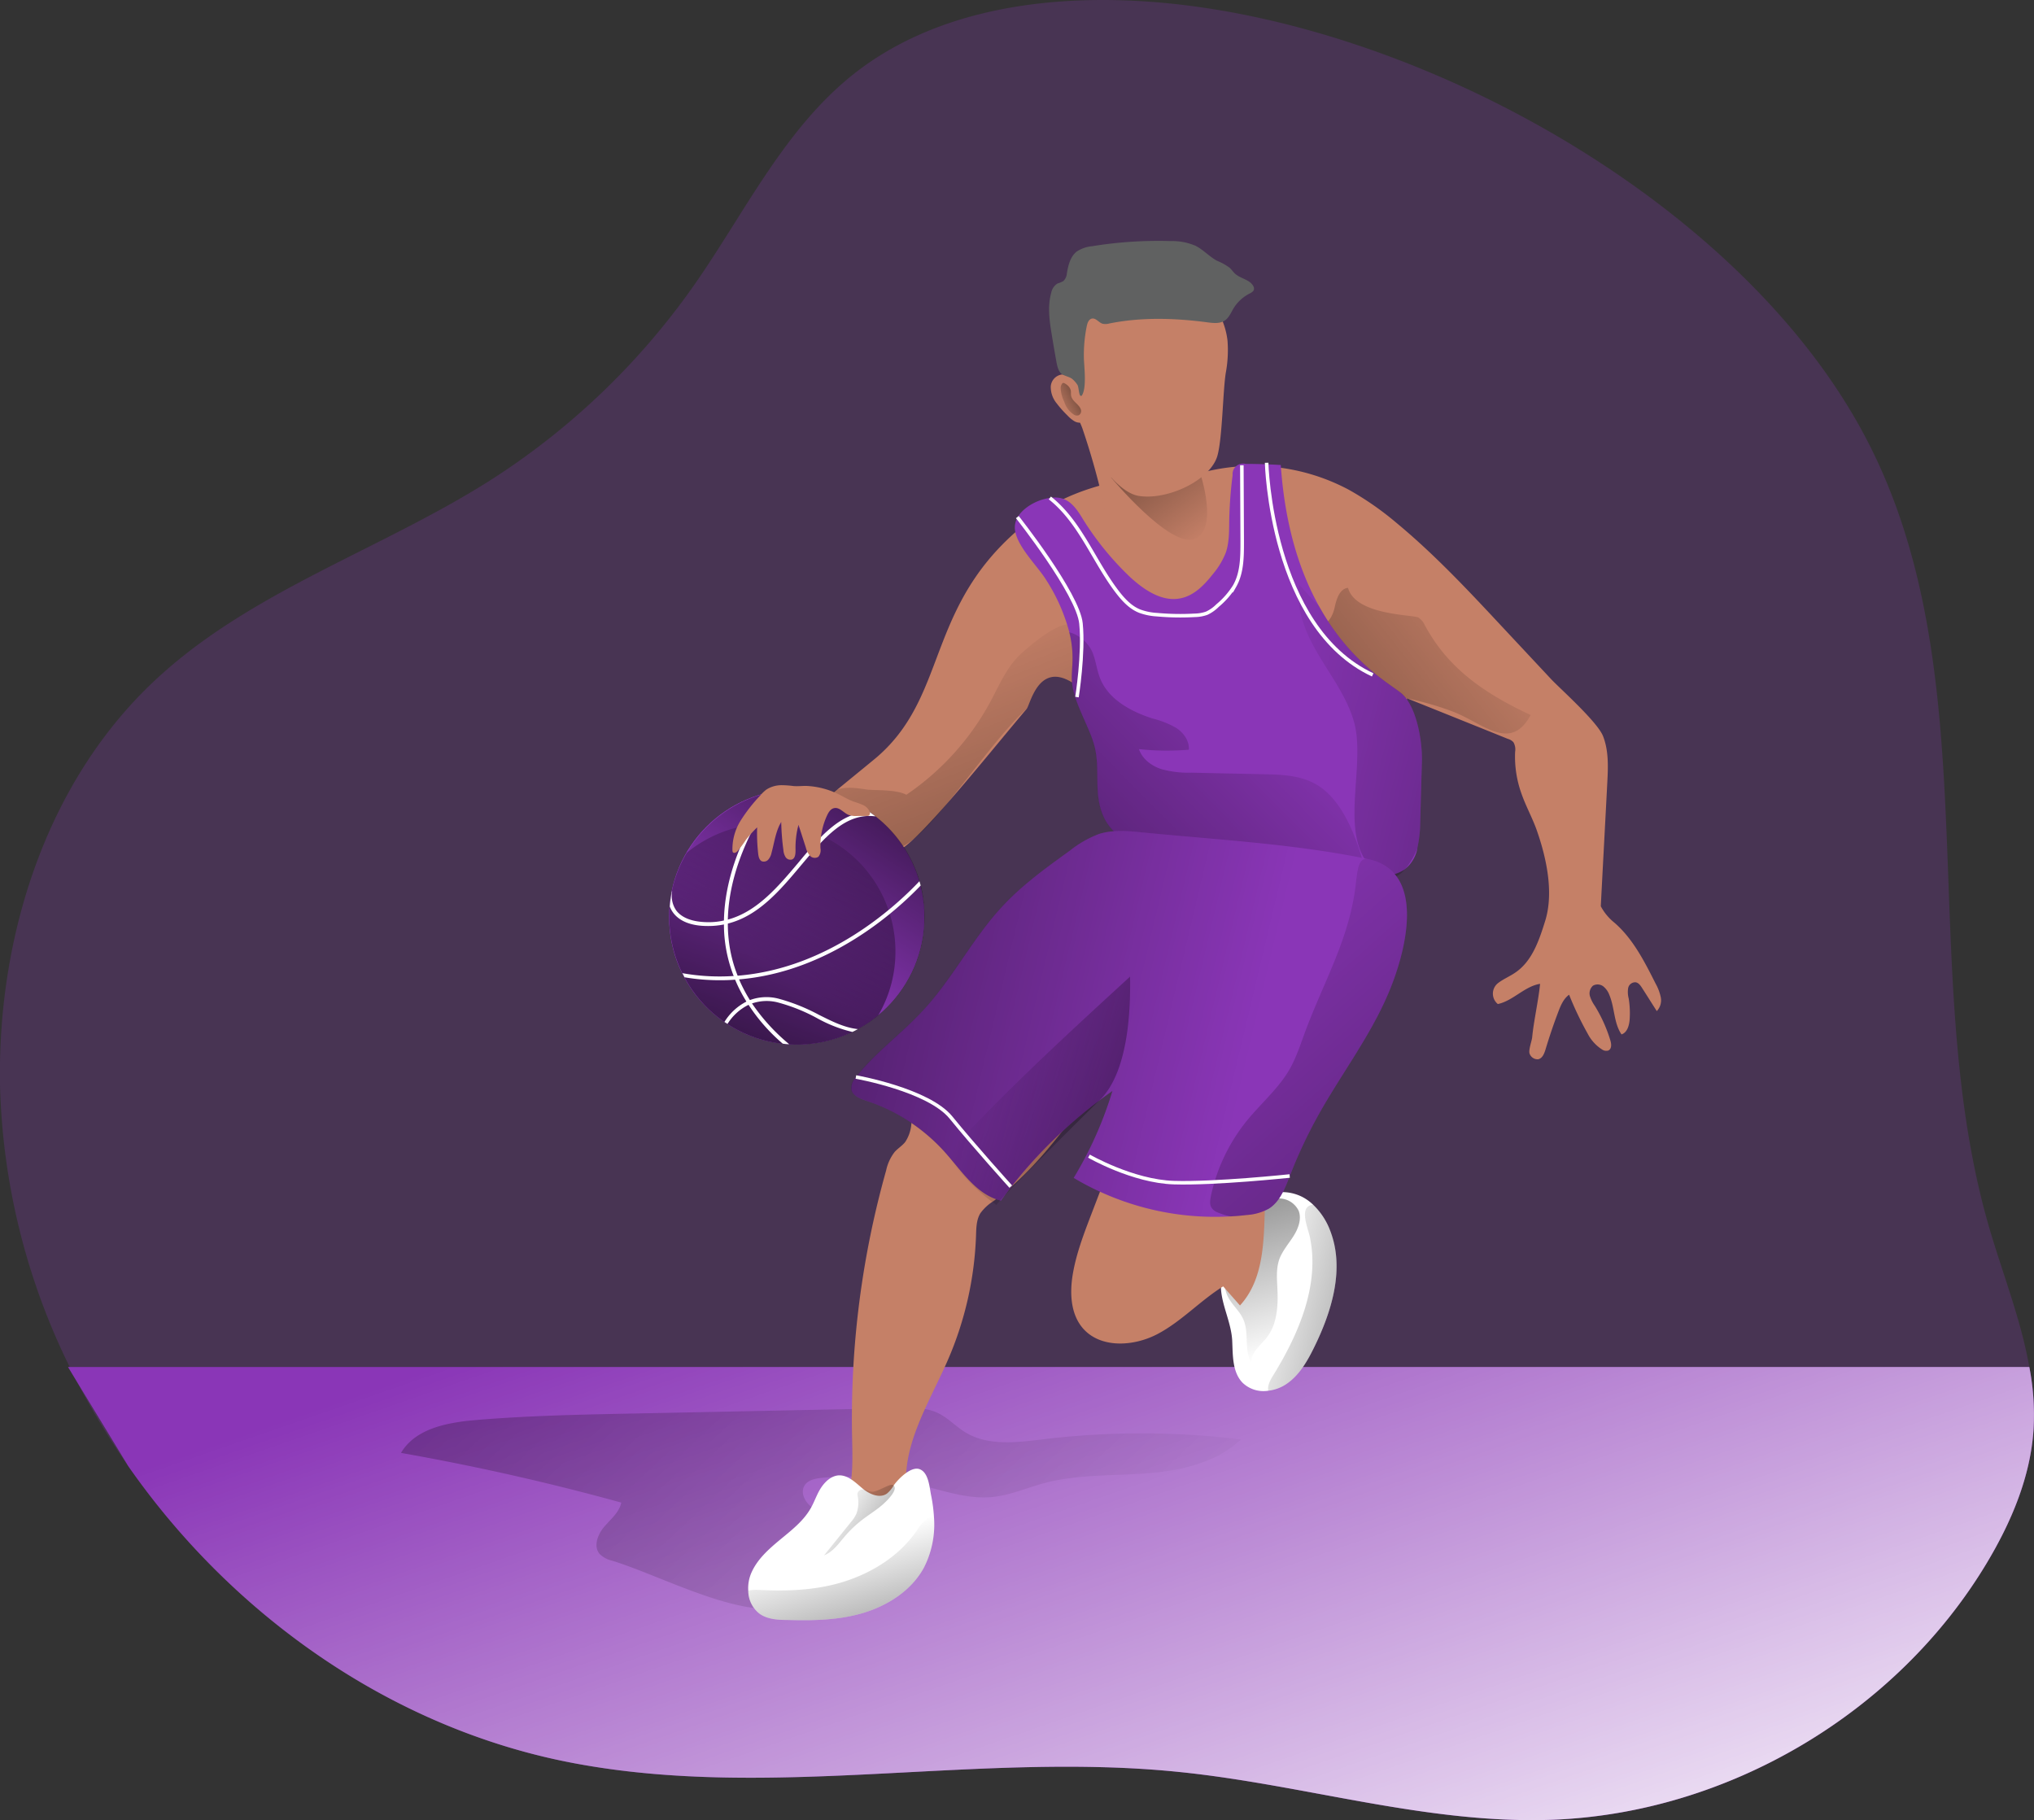 <svg id="Layer_1" data-name="Layer 1" xmlns="http://www.w3.org/2000/svg" xmlns:xlink="http://www.w3.org/1999/xlink" viewBox="0 0 564.79 505.4"><rect x="0" y="0" width="564.79" height="505.4" fill="#333333" stroke="none"/><defs><linearGradient id="linear-gradient" x1="317.51" y1="331.28" x2="413.59" y2="608.48" gradientUnits="userSpaceOnUse"><stop offset="0" stop-color="#fff" stop-opacity="0"/><stop offset="0.95" stop-color="#fff"/></linearGradient><linearGradient id="linear-gradient-2" x1="339.5" y1="477.35" x2="-203.85" y2="-102.45" gradientUnits="userSpaceOnUse"><stop offset="0" stop-color="#010101" stop-opacity="0"/><stop offset="0.95" stop-color="#010101"/></linearGradient><linearGradient id="linear-gradient-3" x1="402.96" y1="379.73" x2="372.59" y2="272.05" xlink:href="#linear-gradient-2"/><linearGradient id="linear-gradient-4" x1="299.8" y1="184.33" x2="382.63" y2="394.72" gradientUnits="userSpaceOnUse"><stop offset="0" stop-color="#010101" stop-opacity="0"/><stop offset="0.24" stop-color="#010101" stop-opacity="0.24"/><stop offset="0.95" stop-color="#010101"/></linearGradient><linearGradient id="linear-gradient-5" x1="452.47" y1="157.35" x2="294.18" y2="282.51" xlink:href="#linear-gradient-4"/><linearGradient id="linear-gradient-6" x1="378.15" y1="153.87" x2="332.59" y2="90.92" xlink:href="#linear-gradient-4"/><linearGradient id="linear-gradient-7" x1="257.23" y1="271.84" x2="316.61" y2="182.09" xlink:href="#linear-gradient-2"/><linearGradient id="linear-gradient-8" x1="277.17" y1="221.39" x2="230.78" y2="348.67" xlink:href="#linear-gradient-2"/><linearGradient id="linear-gradient-9" x1="384.8" y1="199.3" x2="687.4" y2="273.66" xlink:href="#linear-gradient-2"/><linearGradient id="linear-gradient-10" x1="405.48" y1="190.07" x2="238.27" y2="355.82" xlink:href="#linear-gradient-2"/><linearGradient id="linear-gradient-11" x1="391.99" y1="294.63" x2="99.28" y2="225.04" xlink:href="#linear-gradient-2"/><linearGradient id="linear-gradient-12" x1="337.19" y1="117.44" x2="354.52" y2="108.67" xlink:href="#linear-gradient-4"/><linearGradient id="linear-gradient-13" x1="275.26" y1="421.35" x2="326.06" y2="454.48" xlink:href="#linear-gradient-2"/><linearGradient id="linear-gradient-14" x1="276.99" y1="432.46" x2="300.19" y2="513.63" xlink:href="#linear-gradient-2"/><linearGradient id="linear-gradient-15" x1="391.46" y1="361.88" x2="492.24" y2="385.63" xlink:href="#linear-gradient-2"/><linearGradient id="linear-gradient-16" x1="317.51" y1="299.34" x2="437.34" y2="341.31" xlink:href="#linear-gradient-2"/><linearGradient id="linear-gradient-17" x1="366.59" y1="248.86" x2="629.63" y2="542.98" xlink:href="#linear-gradient-2"/></defs><title>Basketball</title><path d="M609.17,401.2c-.86,13.22-6.23,25.81-13.06,37.18-25,41.62-71.82,69.27-120.38,71.16-34.9,1.33-69-9.73-103.78-13.26-55.89-5.73-113,8-168.23-2.47-50.09-9.46-94.49-40.72-123.59-82.45a211.64,211.64,0,0,1-14-23c-.74-1.49-1.53-3-2.27-4.54a187.36,187.36,0,0,1-19.34-77.94C43.69,264.35,57.34,221.28,87.7,193c26.43-24.63,62.32-36,92.8-55.3A201.52,201.52,0,0,0,237,83.76c14.2-20.2,25.1-43.5,44.44-58.87,21.69-17.22,51-21.85,78.64-20.4C434.2,8.34,527.55,58.86,562.69,126c34.48,65.85,13.46,147.44,34.09,218.83,3.76,12.94,8.9,25.81,11.22,39A69.44,69.44,0,0,1,609.17,401.2Z" transform="translate(-44.51 -4.24)" fill="#8a36b7" opacity="0.24" style="isolation:isolate"/><path d="M609.17,401.2c-.86,13.22-6.23,25.81-13.06,37.18-25,41.62-71.82,69.27-120.38,71.16-34.9,1.33-69-9.73-103.78-13.26-55.89-5.73-113,8-168.23-2.47-50.09-9.46-94.49-40.72-123.59-82.45l-14-23-2.74-4.54H608A69.44,69.44,0,0,1,609.17,401.2Z" transform="translate(-44.51 -4.24)" fill="#8a36b7"/><path d="M609.17,401.2c-.86,13.22-6.23,25.81-13.06,37.18-25,41.62-71.82,69.27-120.38,71.16-34.9,1.33-69-9.73-103.78-13.26-55.89-5.73-113,8-168.23-2.47-50.09-9.46-94.49-40.72-123.59-82.45l-14-23-2.74-4.54H608A69.44,69.44,0,0,1,609.17,401.2Z" transform="translate(-44.51 -4.24)" fill="url(#linear-gradient)"/><path d="M214.51,437.61a7.2,7.2,0,0,1-3.51-1.88c-1.78-2.12-.52-5.42,1.28-7.53s4.18-4,4.75-6.72q-30.24-8.34-61.17-13.8c4-6.83,13-8.47,20.86-9.13,14.44-1.21,28.94-1.51,43.43-1.8l74.71-1.52c3.32-.07,6.75-.11,9.78,1.24s5.2,3.86,8,5.54c6.4,3.86,14.48,2.74,21.9,1.85a226.77,226.77,0,0,1,54.55.08c-6.9,6.55-16.84,8.72-26.32,9.43s-19.15.25-28.34,2.71c-4.84,1.3-9.51,3.39-14.5,3.86-6.76.63-13.37-1.77-20-3.35a84,84,0,0,0-27.05-2c-1.84.17-3.92.54-4.93,2.08-1.48,2.28.46,5.35,2.83,6.67s5.22,1.77,7.33,3.49c11.79,9.61-9.47,23.88-18.13,24.25C246,451.71,227.71,441.73,214.51,437.61Z" transform="translate(-44.51 -4.24)" fill="url(#linear-gradient-2)"/><path d="M409.41,378.37c-1.92,3.92-4.2,7.89-7.85,10.28a11.27,11.27,0,0,1-4.86,1.76,8.39,8.39,0,0,1-7.18-2.23c-2.86-3-2.67-7.61-2.86-11.73-.28-4.9-2.75-9.45-3.1-14.12-.28-3.84,2.75-6.94,4-10.51,2-5.41,2.82-12,7.65-15.06,3.37-2.16,8-1.85,11.41.11a12.9,12.9,0,0,1,2.51,1.89,19.22,19.22,0,0,1,4.79,7.33C417.92,356.56,414.35,368.33,409.41,378.37Z" transform="translate(-44.51 -4.24)" fill="#fff"/><path d="M405.13,340.48c.85,2.32-.12,4.9-1.45,7s-3,4-3.88,6.27c-1,2.69-.71,5.66-.58,8.53.22,4.75-.12,9.89-3.13,13.58-1.76,2.15-4.52,4.22-4,7-2.23-3.53-.65-8.36-2.31-12.19-1-2.39-3.24-4.12-4.36-6.47-1.64-3.42-.76-7.45.16-11.13s1.9-7.33,4.66-9.73c1.43-1.23,3-2.2,4.41-3.47,1-.93,2.09-2.19,3.43-2.64A6.07,6.07,0,0,1,405.13,340.48Z" transform="translate(-44.51 -4.24)" fill="url(#linear-gradient-3)"/><path d="M504.56,285c-1.37-2.12-2.7-4.28-4.07-6.39-.44-.71-1-1.49-1.81-1.61a2,2,0,0,0-2.08,1.65,7.1,7.1,0,0,0,.16,2.86,25.48,25.48,0,0,1,.27,5.73c-.11,1.68-.66,3.72-2.27,4.23-2.16-3.18-1.88-7.41-3.37-10.94a5.49,5.49,0,0,0-1.73-2.43,2.63,2.63,0,0,0-2.82-.16,2.87,2.87,0,0,0-.87,2.82,9.82,9.82,0,0,0,1.38,2.79,40.62,40.62,0,0,1,4.31,9.57c.31,1,.43,2.35-.55,2.82a2,2,0,0,1-1.73-.27,11.37,11.37,0,0,1-4-4.39,90.29,90.29,0,0,1-5.17-10.83c-1.53,1.1-2.32,2.94-3,4.75-1.3,3.41-2.48,6.9-3.53,10.39-.36,1.18-.87,2.55-2.08,2.79a2.36,2.36,0,0,1-2.36-1.57c-.35-.95.59-3.46.71-4.48.43-4.55,1.76-10.31,2.2-14.9-4.28.67-7.5,4.71-11.73,5.61a3.72,3.72,0,0,1,0-5.77c1.49-1.17,3.29-1.88,4.9-3,4.71-3.21,6.63-9.1,8.32-14.55,2.35-7.88.23-17.49-2.51-25.22-1.22-3.33-2.95-6.47-4.12-9.81A30.35,30.35,0,0,1,465.22,213a4,4,0,0,0-.47-2.66,3.32,3.32,0,0,0-1.57-.94c-9.33-3.77-18.63-7.5-28-11.26.11,10.94-.94,20.87-1.92,31.73-.51,5.57-1.26,11.41-4.83,15.69-5,6-13.88,6.9-21.69,6.47A107.32,107.32,0,0,1,386,248.86c-5.72-1.49-11.57-3.61-15.53-7.93-3.61-4-5.3-9.29-6.59-14.47-1.92-7.53-3.37-15.18-6.28-22.4-2.62-6.55-6.62-12.78-12.35-16.82-.55-.4-1.14-.79-1.73-1.14-1.1-.63-.11,8.39-1.17,7.73-9.5-6-11.71,6-12.79,7.29-10.62,12.5-32.86,40.68-36.46,39.34-4.34-1.61,4-1.65-.41-1.8a17.57,17.57,0,0,1-5.69-1.57c-6-2.39-11.92-4.79-17.88-7.14,1.29-1.1,17.65-14.4,18.9-15.49C309,196.34,300.68,170.09,333,146.8c12-8.59,30-11.22,44.71-11.18A56.28,56.28,0,0,1,419,140.21a84,84,0,0,1,13.26,9.21c10.62,8.79,20.08,18.91,29.49,29l13.53,14.47c2.32,2.47,12.79,11.77,14.36,15.77s1.41,8.47,1.18,12.79c-.59,11.49-1.22,22.94-1.81,34.44a14.62,14.62,0,0,0,3.77,4.55c5.21,4.51,8.39,10.86,11.49,17a13.22,13.22,0,0,1,1.41,3.8A4.36,4.36,0,0,1,504.56,285Z" transform="translate(-44.51 -4.24)" fill="#c58067"/><path d="M345.2,187.24c-.55-.4-1.14-.79-1.73-1.14-1.1-.63-.11,8.39-1.17,7.73-9.5-6-11.57,6.15-12.79,7.29-11.65,10.71-26.95,36.16-35.62,38.64-2.23.62-5.13-1.69-7-2.4,0,0,0,0-.07,0-2.12.71-4.44.2-6.56-.55a30.51,30.51,0,0,1-7.84-4.23A2.9,2.9,0,0,1,271,230.7a2.82,2.82,0,0,1,.55-1.65,12.39,12.39,0,0,1,4-4.87c2.82-1.76,6.43-1.17,9.69-.7,2,.27,8.15-.08,10.94,1.45a73.43,73.43,0,0,0,23.3-25.77c2.55-4.75,4.71-10,8.82-13.65,2.55-2.28,9.42-8.08,13.06-7.88C346,177.86,346.45,182.29,345.2,187.24Z" transform="translate(-44.51 -4.24)" fill="url(#linear-gradient-4)"/><path d="M440.19,177.94a5,5,0,0,0-1.83-2.23c-1.61-.82-17.47-.6-19.54-8.24-2.33.25-3.21,3.11-3.7,5.4s-1.88,5.09-4.2,4.77a4.32,4.32,0,0,1-2-1c-5.66-4.64-6.92-12.66-7.79-19.93q-1-8.74-2.09-17.49A113.94,113.94,0,0,0,395.65,181c.39,3.73,1.05,7.63,3.43,10.52,4.5,5.47,12.77,5,19.85,5a82.63,82.63,0,0,1,28.89,5.27c8.28,3.09,16.06,11.51,21.7,1C457.27,197,446.92,190.35,440.19,177.94Z" transform="translate(-44.51 -4.24)" fill="url(#linear-gradient-5)"/><path d="M351,144.32a5.76,5.76,0,0,0,1,2.46,5.15,5.15,0,0,0,1.89,1.26c4.68,2.15,10.32,3,14.94.71a6.58,6.58,0,0,0,2.77-2.34,8.34,8.34,0,0,0,.9-3.8c.25-3.56.28-7.29-1.28-10.5a18.64,18.64,0,0,0-4.94-5.82,54.32,54.32,0,0,0-12.7-8.09c-2.36-1.07-6.27-2.56-8.6-.57-2,1.75-.7,3.4.08,5.56A200.63,200.63,0,0,1,351,144.32Z" transform="translate(-44.51 -4.24)" fill="#c58067"/><path d="M377.77,135.63s5.28,15.79-1.62,18.28S353,136.79,353,136.79Z" transform="translate(-44.51 -4.24)" fill="url(#linear-gradient-6)"/><path d="M345.87,90.3c-5.06,11.2-2.6,24.25.81,36.06,1.48,5.11,8.3,14.66,14,15.58,8,1.29,20-4.33,21.9-11.23,1.36-5,1.49-17.78,2.29-22.89a34.61,34.61,0,0,0,.49-9c-.95-8.36-7.09-15.09-13.14-20.94a13.34,13.34,0,0,0-3.2-2.51,11,11,0,0,0-6.83-.53,22.94,22.94,0,0,0-12.57,6.53,17.39,17.39,0,0,0-4.84,13.11" transform="translate(-44.51 -4.24)" fill="#c58067"/><path d="M339.39,108.23a3.58,3.58,0,0,0-3.11,3.39,7.11,7.11,0,0,0,1.66,4.64,29.37,29.37,0,0,0,3,3.37,8.76,8.76,0,0,0,1.85,1.54,3,3,0,0,0,2.33.34.65.65,0,0,0,.32-.19.78.78,0,0,0,.12-.38,17.4,17.4,0,0,0-1-8.81C343.8,110.34,341.45,108.17,339.39,108.23Z" transform="translate(-44.51 -4.24)" fill="#c58067"/><path d="M344.85,114.15c1.48-2,.7-8,.63-10.42a40,40,0,0,1,.8-8.94c.18-.88.56-1.93,1.45-2.09,1.09-.2,1.86,1.1,2.93,1.43a3.75,3.75,0,0,0,1.85-.06c8.93-1.8,18.18-1.52,27.22-.33,1.69.23,3.56.44,4.95-.55,1.09-.77,1.62-2.09,2.3-3.24a11.12,11.12,0,0,1,4.44-4.16c.54-.28,1.18-.6,1.29-1.2a1.39,1.39,0,0,0-.15-.82c-.88-1.85-3.42-2.1-5-3.44-.61-.53-1.05-1.23-1.65-1.77a16.73,16.73,0,0,0-3.5-1.93c-2.13-1.15-3.78-3.07-5.95-4.15a16.56,16.56,0,0,0-6.92-1.3,114.37,114.37,0,0,0-21.79,1.43,9.25,9.25,0,0,0-4.22,1.45c-1.83,1.4-2.4,3.85-2.78,6.11a3.24,3.24,0,0,1-1,2.14,10,10,0,0,1-1.62.66,3.93,3.93,0,0,0-1.73,2.6c-1.07,3.82-.46,7.89.19,11.81q.54,3.3,1.13,6.6c.25,1.42.55,3.51,1.79,4.23.73.43,1.89.68,2.59,1.14a7.32,7.32,0,0,1,1.52,1.66c.52.61.4,3.44,1.14,3.14" transform="translate(-44.51 -4.24)" fill="#606161"/><path d="M311.94,284.3c-4.08,4.27-8.1,8.77-10.49,14.18s-3,11.72-3.87,17.72a10.56,10.56,0,0,1-1.71,5.14c-.84,1.06-2.05,1.78-2.95,2.79a12.71,12.71,0,0,0-2.36,5.15,253.78,253.78,0,0,0-9.44,74.3c.17,7.8.48,16.33-4.26,22.52-5,6.52-15.1,9.79-16,17.95a31.08,31.08,0,0,0,32.42-3.36,14.22,14.22,0,0,0,4.61-5.61c1.94-4.87-.54-10.25-1.42-15.42-2.25-13.14,5.88-25.48,11.21-37.71a95,95,0,0,0,7.85-34.65c.07-2.13.1-4.38,1.22-6.19a12.82,12.82,0,0,1,3.59-3.32c20.09-14.65,30.32-39.72,49.76-55.22l-22.58,58.9c-2.06,5.39-4.14,10.82-5.11,16.5-.88,5.16-.67,11,2.7,15,4.86,5.74,14.14,5.21,20.8,1.71s11.85-9.26,18.24-13.24l4.67,5.3c7.79-8.51,6.43-21.54,7.15-33.05a16.66,16.66,0,0,1,.85-4.87,18.56,18.56,0,0,1,2.91-4.64c9.69-12.44,19.91-24.78,26-39.31s7.64-31.94-.15-45.65a9.94,9.94,0,0,0-3.14-3.71,11.24,11.24,0,0,0-5-1.24,195.16,195.16,0,0,0-33.41.05c-10.5.91-14.62,3.12-22.87,8.87C343.53,255.49,326.88,268.67,311.94,284.3Z" transform="translate(-44.51 -4.24)" fill="#c58067"/><circle cx="221.22" cy="254.61" r="35.42" fill="#8a36b7"/><circle cx="221.22" cy="254.61" r="35.42" fill="#8a36b7"/><path d="M301.23,258.86a35.41,35.41,0,0,1-12.87,27.34,36.41,36.41,0,0,1-5.64,3.8c-.51.28-1,.55-1.53.79h0a35.31,35.31,0,0,1-15.34,3.49c-.74,0-1.45,0-2.16-.08s-1.21-.08-1.8-.16a35.23,35.23,0,0,1-15.34-5.49c-.27-.16-.59-.35-.86-.55a36.15,36.15,0,0,1-11.06-12.39c-.2-.4-.39-.75-.59-1.14v0a35.16,35.16,0,0,1-3.61-15.57c0-1,0-2,.12-2.9a36.28,36.28,0,0,1,.59-4.2,34,34,0,0,1,4.08-10.67,35.6,35.6,0,0,1,23.33-16.91c.48-.07,1-.19,1.5-.27a35.84,35.84,0,0,1,5.8-.47A35.32,35.32,0,0,1,286,229.71c.55.4,1.1.79,1.65,1.22a35.41,35.41,0,0,1,12.2,18c.11.4.23.79.35,1.18A37.5,37.5,0,0,1,301.23,258.86Z" transform="translate(-44.51 -4.24)" fill="url(#linear-gradient-7)"/><path d="M293.15,268.43a34.92,34.92,0,0,1-4.79,17.77,35.44,35.44,0,0,1-58-27.34,34.92,34.92,0,0,1,4.79-17.77,35.44,35.44,0,0,1,58,27.34Z" transform="translate(-44.51 -4.24)" fill="url(#linear-gradient-8)"/><path d="M263.65,294.2c-.62,0-1.21-.08-1.8-.16a50.11,50.11,0,0,1-9.49-10.79,4.11,4.11,0,0,1-.59-.9,41.7,41.7,0,0,1-3.14-6.08,9.72,9.72,0,0,1-.39-1,39.67,39.67,0,0,1-2.47-10,38.74,38.74,0,0,1-.24-4.27,10.09,10.09,0,0,1,0-1.1c.24-15.26,8.24-28.91,13-35.66.48-.07,1-.19,1.5-.27-4.52,6.28-13.11,20.12-13.42,35.69v1.1a40.36,40.36,0,0,0,.24,4.39,37.92,37.92,0,0,0,2.51,10.08c.11.36.27.67.39,1a43.08,43.08,0,0,0,3,5.73l.59.94A54.28,54.28,0,0,0,263.65,294.2Z" transform="translate(-44.51 -4.24)" fill="#fff"/><path d="M287.62,230.93c-8.32-1.06-14.08,5.77-20.63,13.53-5.85,7-11.89,14.12-20.4,16.24a5.06,5.06,0,0,1-1.06.24,21.13,21.13,0,0,1-4.2.43H241c-4.47,0-7.65-1.26-9.45-3.53a7.63,7.63,0,0,1-1.06-1.88,36.28,36.28,0,0,1,.59-4.2h.08a7,7,0,0,0,1.21,5.41c1.61,2,4.51,3.1,8.67,3.14h.27a18.26,18.26,0,0,0,4.2-.47,4.13,4.13,0,0,0,1.06-.24c8.08-2.15,13.93-9.06,19.61-15.8,6-7.22,11.81-14.09,19.77-14.09C286.52,230.11,287.07,230.5,287.62,230.93Z" transform="translate(-44.51 -4.24)" fill="#fff"/><path d="M300.17,250.11c-6.9,7.22-25.5,24-50.44,26.08a9.48,9.48,0,0,1-1.1.08c-1.37.12-2.75.16-4.16.16a58.1,58.1,0,0,1-9.88-.82c-.2-.4-.39-.75-.59-1.14a58.78,58.78,0,0,0,14.24.78c.35,0,.74,0,1.1-.08,25.3-2,44-19.37,50.48-26.24C299.93,249.33,300.05,249.72,300.17,250.11Z" transform="translate(-44.51 -4.24)" fill="#fff"/><path d="M282.72,290c-.51.28-1,.55-1.53.79h0a38.39,38.39,0,0,1-9.77-3.81,49.09,49.09,0,0,0-10.79-4.35,12.4,12.4,0,0,0-7.25.23,8,8,0,0,0-1,.39,14.23,14.23,0,0,0-5.85,5.3c-.27-.16-.59-.35-.86-.55a15.45,15.45,0,0,1,6.12-5.65c.31-.11.63-.27,1-.43a13.26,13.26,0,0,1,8.12-.31,53,53,0,0,1,11,4.43C275.54,287.84,278.87,289.57,282.72,290Z" transform="translate(-44.51 -4.24)" fill="#fff"/><path d="M257.31,223.49a10.82,10.82,0,0,0-1.75,1.7,44.51,44.51,0,0,0-5.37,6.88,14.92,14.92,0,0,0-2.3,8.31.92.92,0,0,0,.14.52c.31.37.91.06,1.24-.29a31.31,31.31,0,0,0,2.39-3.2,31.28,31.28,0,0,1,3.09-3.42,50.82,50.82,0,0,0,.29,7.3c.09.81.29,1.75,1,2.1a1.66,1.66,0,0,0,1.85-.51,4.21,4.21,0,0,0,.86-1.85c.79-2.9,1.16-6,2.69-8.56a66.69,66.69,0,0,0,.59,7.73,4.44,4.44,0,0,0,.59,2,1.6,1.6,0,0,0,1.79.71c.94-.36,1-1.63,1-2.64a24.89,24.89,0,0,1,.82-7l2.05,6.35a5.19,5.19,0,0,0,1.16,2.26,1.8,1.8,0,0,0,2.32.26,2.85,2.85,0,0,0,.57-2.34,20,20,0,0,1,1.85-9.16c.41-.88,1-1.82,1.95-2,1.49-.32,2.61,1.3,4,1.88a6.32,6.32,0,0,0,2.49.3l2.6,0a1.06,1.06,0,0,0,.56-.11.92.92,0,0,0,.2-1.11,3.63,3.63,0,0,0-1.86-1.84,24.38,24.38,0,0,0-2.52-.91c-1.61-.59-3.08-1.51-4.63-2.25a22.47,22.47,0,0,0-8.08-2.1c-1.37-.1-2.75.14-4.11,0a26.52,26.52,0,0,0-3.34-.23A7.8,7.8,0,0,0,257.31,223.49Z" transform="translate(-44.51 -4.24)" fill="#c58067"/><path d="M439.34,215.63c-.16,5.69-.32,11.42-.48,17.14a33.26,33.26,0,0,1-.78,6.91s0,.08,0,.12a9.63,9.63,0,0,1-3.22,5.6,2.26,2.26,0,0,1-.51.4,11.23,11.23,0,0,1-6.39,1.64,29.62,29.62,0,0,1-3.29-.23c-.67-.08-1.34-.16-2-.28-12.79-1.68-25.22-6.08-38.09-6.27-6.16-.08-12.32.78-18.4,0s-12.35-3.77-15.06-9.26c-3.41-7-.66-14-3.1-21.3-1.57-4.74-4.82-10.23-5.68-15.1-.47-2.59,0-5.25,0-7.88a28.67,28.67,0,0,0-.91-7.34A50.58,50.58,0,0,0,335,165.27c-2.43-4-9.18-10.24-8.67-15.14.39-3.8,4.91-6.51,8.2-7.33,5.18-1.34,7.61.66,10.2,4.82a81.5,81.5,0,0,0,13.73,17c3.88,3.53,8.86,6.87,14,5.73,3.69-.79,6.51-3.73,8.82-6.67a21.42,21.42,0,0,0,3.61-6c.94-2.78.91-5.77.94-8.67a117.6,117.6,0,0,1,.95-12.86,2.9,2.9,0,0,1,3.6-3.1c3.26,0,6.52.12,9.77.31,1.18,17.26,5.45,29.93,10.63,39.23,8.9,16.08,20.48,22,23.06,24.35C437.92,200.61,439.49,210.18,439.34,215.63Z" transform="translate(-44.51 -4.24)" fill="#8a36b7"/><path d="M439.34,215.63c-.16,5.69-.32,11.42-.48,17.14a33.26,33.26,0,0,1-.78,6.91s0,.08,0,.12a22.27,22.27,0,0,1-3.22,5.6c-2,2.36-4.27,3.42-6.9,2a12.12,12.12,0,0,1-4.16-4.08c-6.9-10,.12-27.65-3.49-39.22-2-6.55-6.23-12.16-9.72-18.08s-6.4-12.67-5.34-19.46c1.81,2.08,3.65,4.08,5.57,6,8.9,16.08,20.48,22,23.06,24.35C437.92,200.61,439.49,210.18,439.34,215.63Z" transform="translate(-44.51 -4.24)" fill="url(#linear-gradient-9)"/><path d="M422.63,246.93c-12.79-1.68-25.22-6.08-38.09-6.27-6.16-.08-12.32.78-18.4,0s-12.35-3.77-15.06-9.26c-3.41-7-.66-14-3.1-21.3-1.57-4.74-4.82-10.23-5.68-15.1-.47-2.59,0-5.25,0-7.88a28.67,28.67,0,0,0-.91-7.34,10.12,10.12,0,0,1,6.24,5.1c1.14,2.36,1.33,5.06,2.28,7.53,2.27,6,8.55,9.38,14.63,11.34a25.17,25.17,0,0,1,6.66,2.67c2,1.33,3.61,3.61,3.42,6a74.49,74.49,0,0,1-13.85-.16c.9,2.71,3.45,4.63,6.16,5.53a28,28,0,0,0,8.47,1c6.51.16,13,.28,19.53.43,5.1.08,10.48.24,14.91,2.75,6.75,3.76,10.55,12.94,12.67,20C423.21,244.31,423.18,245.91,422.63,246.93Z" transform="translate(-44.51 -4.24)" fill="url(#linear-gradient-10)"/><path d="M429.75,280.73c-5,11.45-12.63,21.56-18.78,32.46a137,137,0,0,0-8.34,17.62c-1.32,3.4-2.7,7.12-5.79,9.05a14.54,14.54,0,0,1-6.09,1.75,76.52,76.52,0,0,1-48.1-10.3,105.93,105.93,0,0,0,10.77-24.14,132.39,132.39,0,0,0-31,30.46c-6.73-1.65-10.83-8.17-15.42-13.34a50.61,50.61,0,0,0-21.9-14.39c-1.8-.59-4-1.45-4.21-3.33a4.62,4.62,0,0,1,1.33-3.27c5.34-6.81,12.52-11.93,18.41-18.28,8.41-9,14-20.41,22.49-29.41,5.45-5.8,12-10.5,18.43-15.15a29.77,29.77,0,0,1,8.13-4.64c3.83-1.22,8-.85,11.95-.45,20.69,2.06,42.34,3.18,62.72,7.41C441.07,246.27,434.73,269.38,429.75,280.73Z" transform="translate(-44.51 -4.24)" fill="#8a36b7"/><path d="M429.77,280.74c-5.06,11.46-12.64,21.54-18.79,32.44a142.35,142.35,0,0,0-8.36,17.61c-1.33,3.42-2.7,7.14-5.8,9.06a14.5,14.5,0,0,1-6.08,1.77c-1.49.2-3,.31-4.51.39a76.89,76.89,0,0,1-43.58-10.71,107.32,107.32,0,0,0,10.79-24.12,131.48,131.48,0,0,0-31.07,30.44c-6.71-1.65-10.82-8.16-15.41-13.34a51.05,51.05,0,0,0-21.89-14.39c-1.81-.59-4-1.45-4.24-3.34a4.65,4.65,0,0,1,1.34-3.25c5.33-6.83,12.51-11.93,18.43-18.28,8.4-9.06,14-20.4,22.48-29.42,5.45-5.8,12-10.47,18.43-15.14a29.46,29.46,0,0,1,8.12-4.63c3.85-1.25,8-.86,12-.47,20.52,2.08,42,3.18,62.25,7.34a1.85,1.85,0,0,1,.47.08C441.06,246.27,434.75,269.37,429.77,280.74Z" transform="translate(-44.51 -4.24)" fill="url(#linear-gradient-11)"/><path d="M301.07,439.52c-3.41,6.28-9.88,10.47-16.71,12.55s-14.08,2.2-21.22,2c-2.66,0-5.49-.19-7.65-1.68a8.11,8.11,0,0,1-3.21-6.48,10.75,10.75,0,0,1,.78-4.74c1.61-3.85,4.83-6.71,8-9.34s6.55-5.21,8.59-8.82c1.06-1.85,1.69-3.92,2.87-5.69s2.94-3.37,5.06-3.41c2.51,0,4.47,2,6.39,3.61s4.79,2.9,6.82,1.45a8.11,8.11,0,0,0,1.89-2.28c1.14-1.64,4.59-5.21,7-4.55,2.67.79,2.9,4.95,3.37,7.3a41.32,41.32,0,0,1,.79,5.92A26.28,26.28,0,0,1,301.07,439.52Z" transform="translate(-44.51 -4.24)" fill="#fff"/><path d="M265.81,294.28" transform="translate(-44.51 -4.24)" fill="none" stroke="#fff" stroke-miterlimit="10" stroke-width="0.98"/><path d="M261.48,222.25" transform="translate(-44.51 -4.24)" fill="none" stroke="#fff" stroke-miterlimit="10" stroke-width="0.98"/><path d="M341.91,114c-.06-.42,0-.85-.06-1.27a2.53,2.53,0,0,0-.46-1,3.71,3.71,0,0,0-1.38-1.1.54.54,0,0,0-.3-.06.38.38,0,0,0-.24.15,2,2,0,0,0-.44,1.37,9.61,9.61,0,0,0,1,3.73,6.56,6.56,0,0,0,2.71,3.58,1.53,1.53,0,0,0,1.36.12,1.34,1.34,0,0,0,.53-1.6C344.09,116.4,342.13,115.68,341.91,114Z" transform="translate(-44.51 -4.24)" fill="url(#linear-gradient-12)"/><path d="M289.74,421.91c-1.79,1.6-3.85,2.84-5.75,4.3a31.59,31.59,0,0,0-4.86,4.6c-1.72,2-3.33,4.36-5.8,5.32l7.33-9.08a11.26,11.26,0,0,0,1.61-2.39,9,9,0,0,0,.39-5,2.13,2.13,0,0,1,0-.94,1.55,1.55,0,0,1,1.76-.86c.71.09,1.36.44,2,.58,1.55.3,5.23-2.4,6.07-1.83C294.2,417.71,290.75,421,289.74,421.91Z" transform="translate(-44.51 -4.24)" fill="url(#linear-gradient-13)"/><path d="M301.07,439.52c-3.41,6.28-9.88,10.47-16.71,12.55s-14.08,2.2-21.22,2c-2.66,0-5.49-.19-7.65-1.68a8.11,8.11,0,0,1-3.21-6.48,11.76,11.76,0,0,1,2.9-.19c7.53.39,15.14.15,22.44-1.92,8.51-2.44,16.51-7.3,21.49-14.6a13.05,13.05,0,0,1,2.55-3.05,4.09,4.09,0,0,1,2.2-.79A26.28,26.28,0,0,1,301.07,439.52Z" transform="translate(-44.51 -4.24)" fill="url(#linear-gradient-14)"/><path d="M409.41,378.37c-1.92,3.92-4.2,7.89-7.85,10.28a11.27,11.27,0,0,1-4.86,1.76c-.31-1.13.35-2.66,1.06-3.8,7.29-11.73,13.33-25.57,10.43-39.07-.59-2.55-3.17-8.47,1-8.78a19.22,19.22,0,0,1,4.79,7.33C417.92,356.56,414.35,368.33,409.41,378.37Z" transform="translate(-44.51 -4.24)" fill="url(#linear-gradient-15)"/><path d="M358.3,275.42c-16.44,15.08-32.9,30.17-48.12,46.48a5.18,5.18,0,0,0-1.8,3.32,5,5,0,0,0,1.39,2.92,56,56,0,0,0,11.46,10.7c-.47-.33,26.15-26.75,28.57-29.06C357.59,302.3,358.49,285.64,358.3,275.42Z" transform="translate(-44.51 -4.24)" fill="url(#linear-gradient-16)"/><path d="M429.77,280.74c-5.06,11.46-12.64,21.54-18.79,32.44a142.35,142.35,0,0,0-8.36,17.61c-1.33,3.42-2.7,7.14-5.8,9.06a14.5,14.5,0,0,1-6.08,1.77c-1.49.2-3,.31-4.51.39a17.38,17.38,0,0,1-3.49-1.06A3.52,3.52,0,0,1,381,339.7c-.67-.9-.47-2.16-.27-3.26a49.61,49.61,0,0,1,10.08-21.1c3.88-4.75,8.7-8.83,11.8-14.2,2-3.53,3.22-7.53,4.67-11.37,5.14-13.5,11.92-25.15,13.65-39.66.55-4.63.82-7.29,2.94-7.41a1.85,1.85,0,0,1,.47.08C441.06,246.27,434.75,269.37,429.77,280.74Z" transform="translate(-44.51 -4.24)" fill="url(#linear-gradient-17)"/><path d="M389.34,133.43l.1,21.1c0,4.26,0,8.74-2.11,12.45a22.57,22.57,0,0,1-4.73,5.41,10.59,10.59,0,0,1-3,2.12,10.31,10.31,0,0,1-3.32.59,70.94,70.94,0,0,1-10.51-.18,16.5,16.5,0,0,1-4.72-.95c-2.62-1-4.64-3.21-6.36-5.46-6.5-8.52-10.24-19.36-18.66-26" transform="translate(-44.51 -4.24)" fill="none" stroke="#fff" stroke-miterlimit="10" stroke-width="0.98"/><path d="M396.22,132.74s1.1,45.65,29.45,58.9" transform="translate(-44.51 -4.24)" fill="none" stroke="#fff" stroke-miterlimit="10" stroke-width="0.98"/><path d="M327,147.83s16.84,21.26,17.67,29.54-1.11,20.43-1.11,20.43" transform="translate(-44.51 -4.24)" fill="none" stroke="#fff" stroke-miterlimit="10" stroke-width="0.98"/><path d="M282.17,303.3s20.17,3.56,26.43,11.29,16.57,19.15,16.57,19.15" transform="translate(-44.51 -4.24)" fill="none" stroke="#fff" stroke-miterlimit="10" stroke-width="0.98"/><path d="M346.89,325.27s12.14,7,23.56,7.36,32.17-1.84,32.17-1.84" transform="translate(-44.51 -4.24)" fill="none" stroke="#fff" stroke-miterlimit="10" stroke-width="0.98"/></svg>
